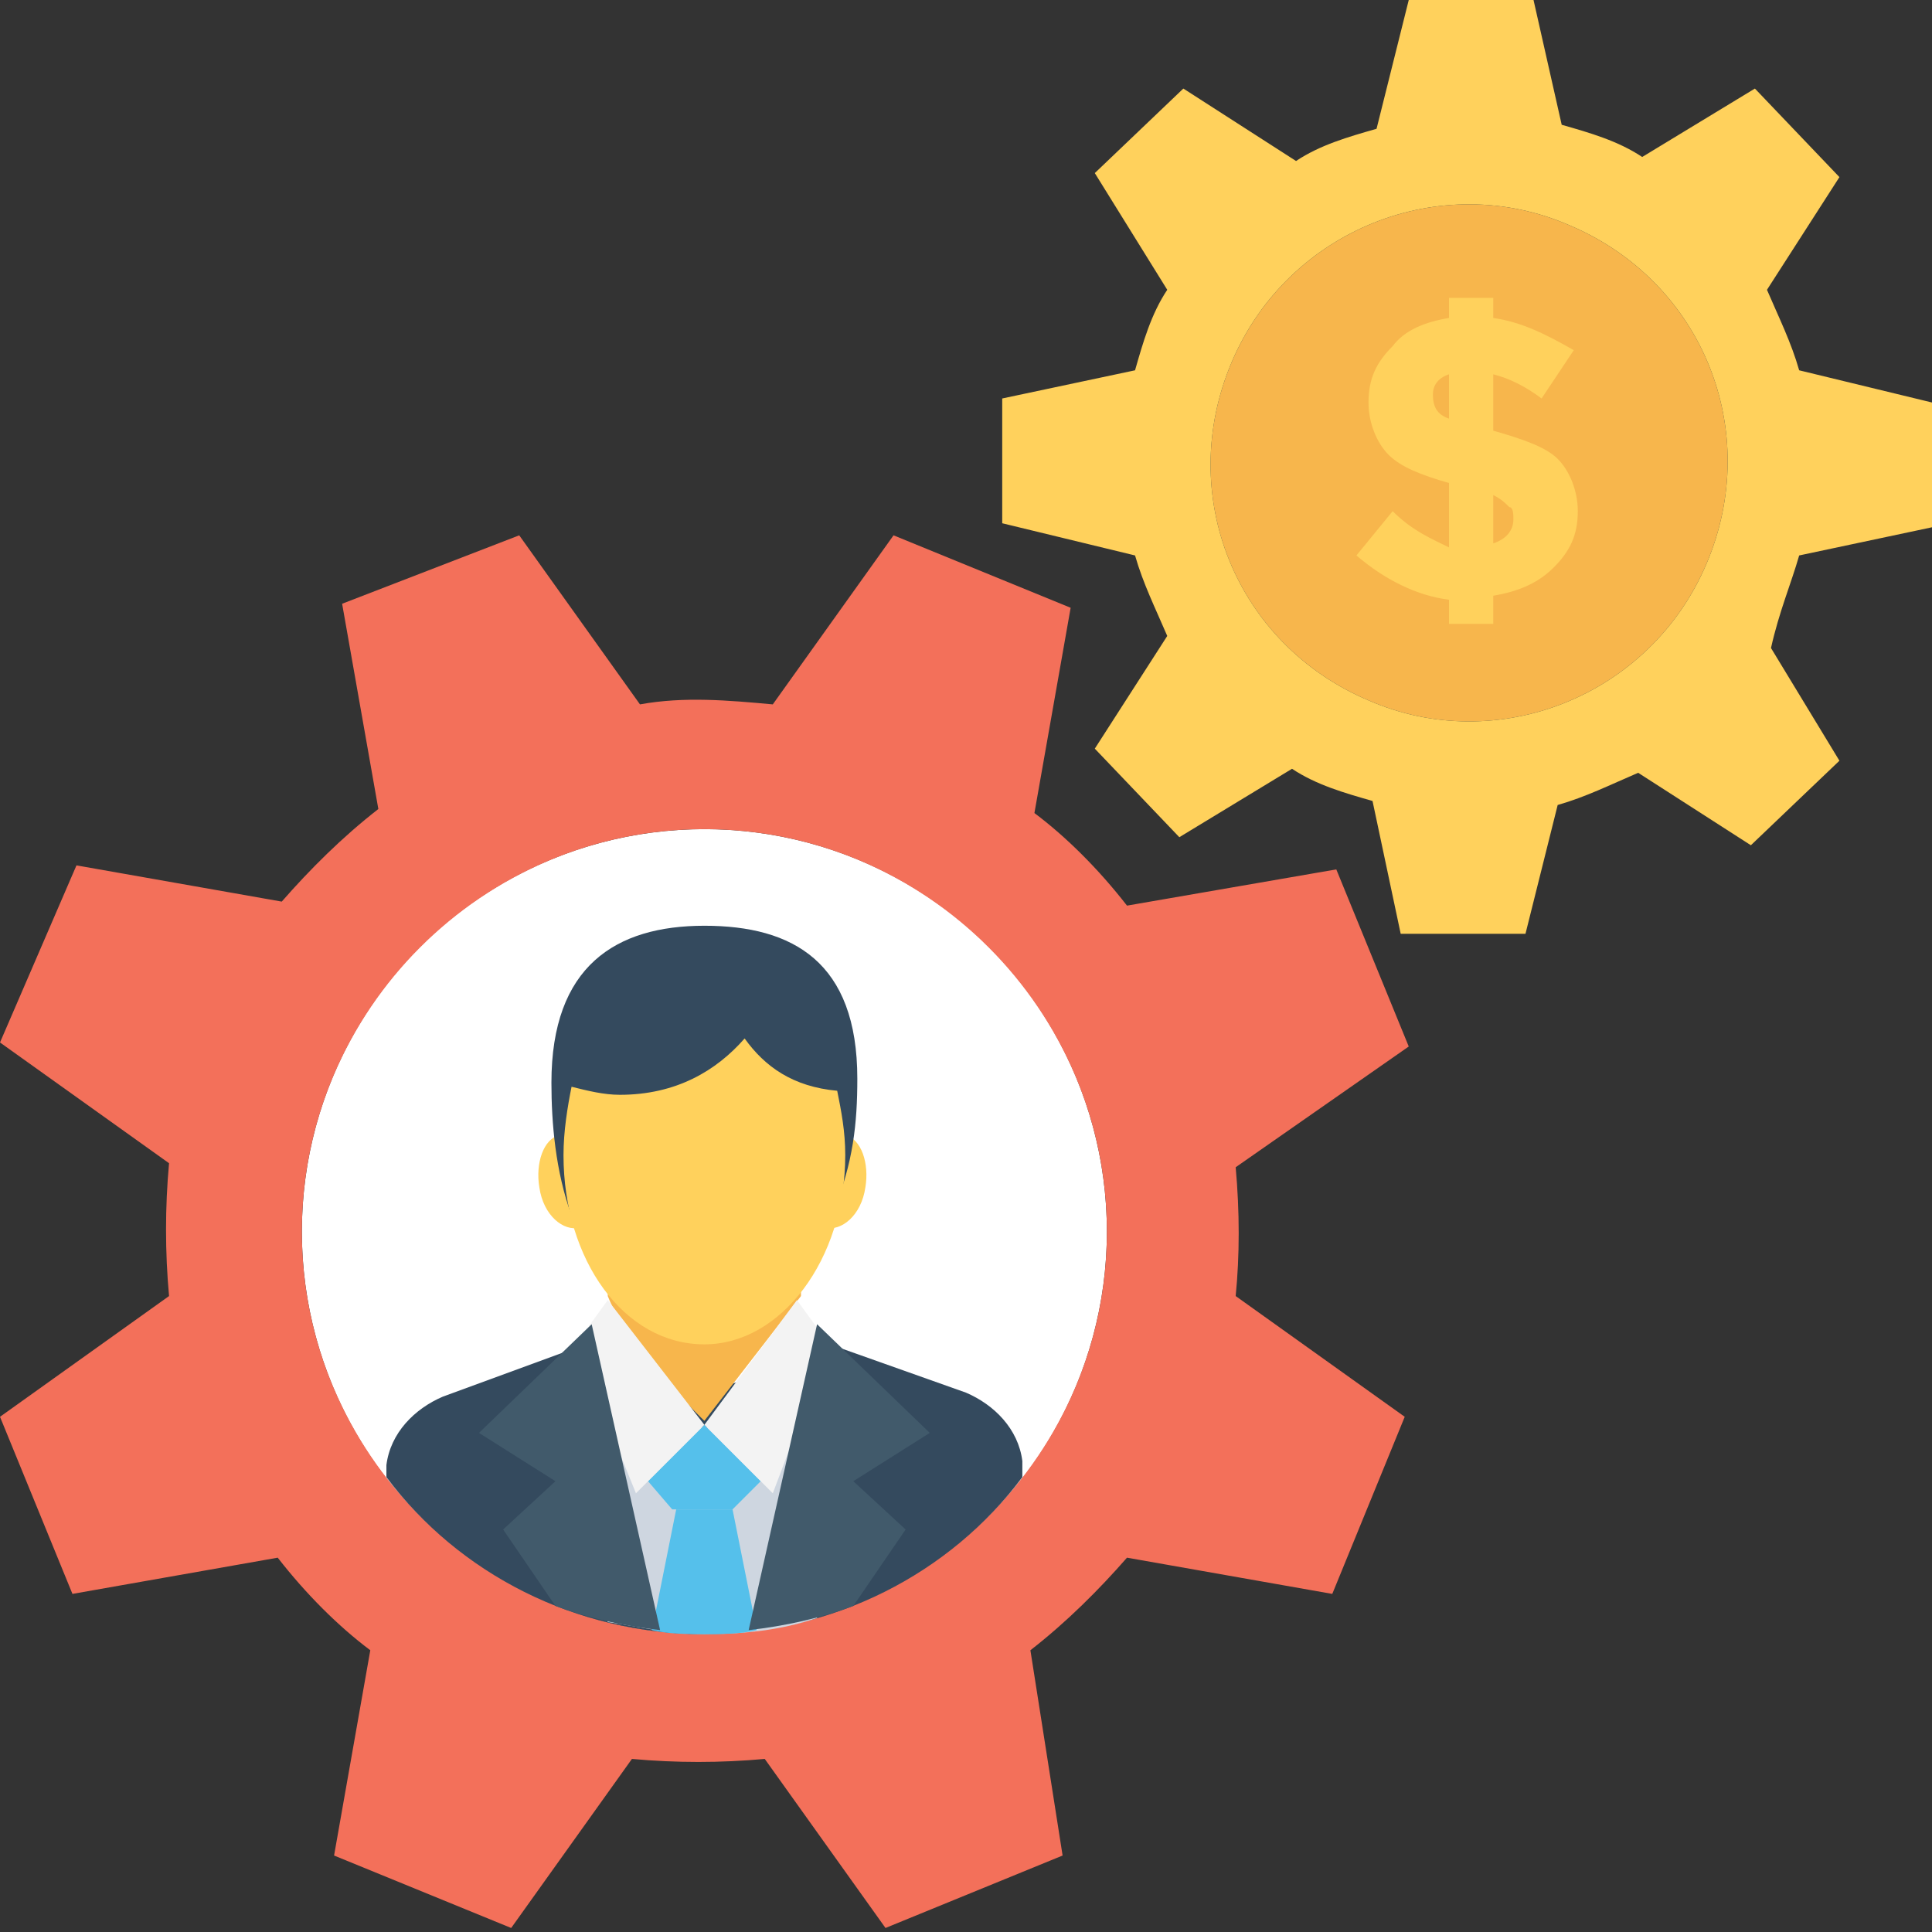 <?xml version="1.0" encoding="utf-8"?>
<!-- Generator: Adobe Illustrator 18.0.0, SVG Export Plug-In . SVG Version: 6.00 Build 0)  -->
<!DOCTYPE svg PUBLIC "-//W3C//DTD SVG 1.1//EN" "http://www.w3.org/Graphics/SVG/1.1/DTD/svg11.dtd">
<svg version="1.1" id="Layer_1" xmlns="http://www.w3.org/2000/svg" xmlns:xlink="http://www.w3.org/1999/xlink" x="0px" y="0px"
	 viewBox="0 0 48 48" enable-background="new 0 0 48 48" xml:space="preserve">
<rect x="0" y="0" width="48" height="48" fill="#333333" stroke="none"/>
<g>
	<g>
		<g>
			<g>
				<ellipse fill="#FFFFFF" cx="17.5" cy="30.6" rx="10" ry="10"/>
			</g>
			<g>
				<path fill="#F3705A" d="M30.7,29l4.3-3l-1.8-4.4L28,22.5c-0.7-0.9-1.5-1.7-2.3-2.3l0.9-5.1l-4.4-1.8l-3,4.2
					c-1.1-0.1-2.2-0.2-3.3,0l-3-4.2L8.5,15l0.9,5.1c-0.9,0.7-1.7,1.5-2.4,2.3l-5.1-0.9L0,25.9l4.2,3c-0.1,1.1-0.1,2.2,0,3.3l-4.2,3
					l1.8,4.4l5.1-0.9c0.7,0.9,1.5,1.7,2.3,2.3l-0.9,5.1l4.4,1.8l3-4.2c1.1,0.1,2.2,0.1,3.3,0l3,4.2l4.4-1.8l-0.8-5.1
					c0.9-0.7,1.7-1.5,2.4-2.3l5.1,0.9l1.8-4.4l-4.2-3C30.8,31.2,30.8,30.1,30.7,29z M17.5,40.6c-5.5,0-10-4.5-10-10
					c0-5.5,4.5-10,10-10s10,4.5,10,10C27.5,36.1,23,40.6,17.5,40.6z"/>
			</g>
			<g>
				<path fill="#344A5E" d="M25.4,36.3c-0.1-0.8-0.7-1.4-1.4-1.7l-3.1-1.1l-3.4,1.1L14,33.6L11,34.7c-0.7,0.3-1.3,0.9-1.4,1.7l0,0.3
					c1.8,2.4,4.7,3.9,7.9,3.9h0c3.2,0,6.1-1.5,7.9-3.9L25.4,36.3z"/>
				<path fill="#CED6E0" d="M17.5,40.6c1,0,1.9-0.1,2.8-0.4l-0.4-5.8l-2.4,1.1l-2.1-1.3c0,0-1,4.8-0.3,6.1
					C15.8,40.4,16.6,40.6,17.5,40.6L17.5,40.6z"/>
				<g>
					<path fill="#55C0EB" d="M16.2,40.5c0.4,0.1,0.9,0.1,1.3,0.1h0c0.4,0,0.9,0,1.3-0.1l-0.6-3h-1.4L16.2,40.5z"/>
					<polygon fill="#55C0EB" points="18.2,37.5 18.9,36.8 17.5,35.4 16.1,36.8 16.7,37.5 					"/>
				</g>
				<path fill="#F7B64C" d="M15.1,29.6v2.6c0.5,1.3,2.4,3.1,2.4,3.1l2.4-3.1v-2.6H15.1z"/>
				<g>
					<g>
						<g>
							<path fill="#FFD15C" d="M21.5,29.5c-0.1,0.7-0.6,1.1-1,1c-0.4-0.1-0.6-0.8-0.5-1.4c0.1-0.6,0.6-1,1-0.9
								C21.4,28.3,21.6,28.9,21.5,29.5z"/>
						</g>
						<g>
							<path fill="#FFD15C" d="M13.4,29.5c0.1,0.7,0.6,1.1,1,1c0.4-0.1,0.6-0.8,0.5-1.4c-0.1-0.6-0.6-1-1-0.9
								C13.5,28.3,13.3,28.9,13.4,29.5z"/>
						</g>
					</g>
					<g>
						<path fill="#344A5E" d="M21.3,26.8c0,1.1-0.1,2.1-0.6,3.3l-6.5,0.1c-0.4-1.1-0.5-2.3-0.5-3.3c0-2.9,1.6-3.9,3.8-3.9
							C19.7,23,21.3,23.9,21.3,26.8z"/>
					</g>
				</g>
				<g>
					<path fill="#FFD15C" d="M18.5,25.8c-0.7,0.8-1.7,1.4-3.1,1.4c-0.4,0-0.8-0.1-1.2-0.2c-0.1,0.5-0.2,1.1-0.2,1.7
						c0,2.6,1.5,4.7,3.5,4.7c1.9,0,3.5-2.1,3.5-4.7c0-0.6-0.1-1.1-0.2-1.6C19.7,27,19,26.5,18.5,25.8z"/>
				</g>
				<g>
					<g>
						<g>
							<g>
								<polygon fill="#F3F3F3" points="15.1,32.3 17.5,35.4 15.8,37.1 14.3,33.4 								"/>
							</g>
						</g>
						<path fill="#415A6B" d="M14.7,32.9l-2.8,2.7l1.9,1.2L12.5,38l1.3,1.9c0.8,0.3,1.7,0.5,2.6,0.6L14.7,32.9z"/>
					</g>
					<g>
						<g>
							<g>
								<polygon fill="#F3F3F3" points="19.8,32.3 17.5,35.4 19.2,37.1 20.6,33.4 								"/>
							</g>
						</g>
						<path fill="#415A6B" d="M20.3,32.9l-1.7,7.6c0.9-0.1,1.8-0.3,2.6-0.6l1.3-1.9l-1.3-1.2l1.9-1.2L20.3,32.9z"/>
					</g>
				</g>
			</g>
		</g>
		<g>
			<g>
				<g>
					<path fill="#F7B64C" d="M34,17.4c-3.3-1.4-4.8-5.1-3.4-8.4c1.4-3.3,5.2-4.8,8.4-3.4c3.3,1.4,4.8,5.1,3.4,8.4
						C41,17.3,37.2,18.8,34,17.4z"/>
				</g>
				<g>
					<path fill="#FFD15C" d="M44.7,13.8l3.3-0.7l0-3.1l-3.3-0.8c-0.2-0.7-0.5-1.3-0.8-2l1.8-2.8l-2.1-2.2l-2.8,1.7
						c-0.6-0.4-1.3-0.6-2-0.8L38.1,0L35,0l-0.8,3.2c-0.7,0.2-1.4,0.4-2,0.8l-2.8-1.8l-2.2,2.1L29,7.2c-0.4,0.6-0.6,1.3-0.8,2
						l-3.3,0.7l0,3.1l3.3,0.8c0.2,0.7,0.5,1.3,0.8,2l-1.8,2.8l2.1,2.2l2.8-1.7c0.6,0.4,1.3,0.6,2,0.8l0.7,3.3l3.1,0l0.8-3.2
						c0.7-0.2,1.3-0.5,2-0.8l2.8,1.8l2.2-2.1l-1.7-2.8C44.2,15.2,44.5,14.5,44.7,13.8z M34,17.4c-3.3-1.4-4.8-5.1-3.4-8.4
						c1.4-3.3,5.2-4.8,8.4-3.4c3.3,1.4,4.8,5.1,3.4,8.4C41,17.3,37.2,18.8,34,17.4z"/>
				</g>
			</g>
			<g>
				<path fill="#FFD15C" d="M36,15.6v-0.7c-0.8-0.1-1.6-0.5-2.3-1.1l0.9-1.1c0.5,0.5,1,0.7,1.4,0.9V12c-0.7-0.2-1.2-0.4-1.5-0.7
					C34.2,11,34,10.5,34,10c0-0.6,0.2-1,0.6-1.4C34.9,8.2,35.4,8,36,7.9V7.4h1.1v0.5c0.7,0.1,1.3,0.4,2,0.8l-0.8,1.2
					c-0.4-0.3-0.8-0.5-1.2-0.6v1.4c0.7,0.2,1.3,0.4,1.6,0.7c0.3,0.3,0.5,0.8,0.5,1.3c0,0.6-0.2,1-0.6,1.4c-0.4,0.4-0.9,0.6-1.5,0.7
					v0.7H36z M36,9.3c-0.3,0.1-0.4,0.3-0.4,0.5c0,0.3,0.1,0.5,0.4,0.6V9.3z M37.6,12.9c0-0.1,0-0.3-0.1-0.3
					c-0.1-0.1-0.2-0.2-0.4-0.3v1.2C37.4,13.4,37.6,13.2,37.6,12.9z"/>
			</g>
		</g>
	</g>
</g>
</svg>
